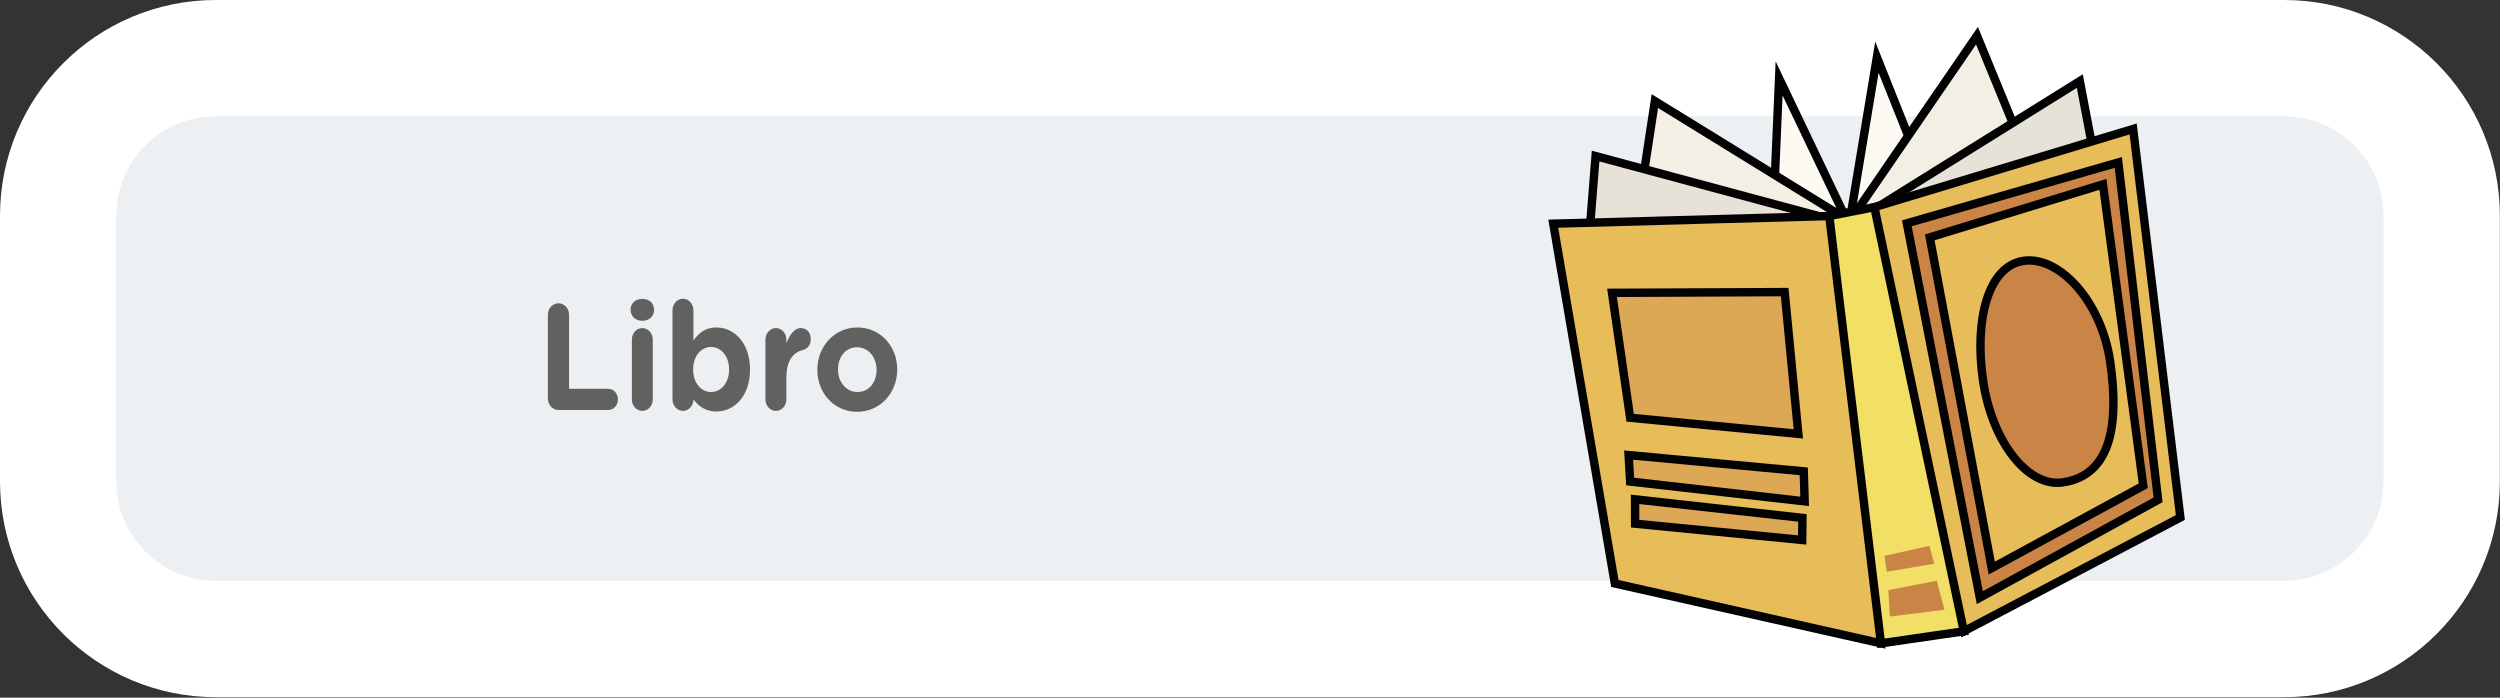 <?xml version="1.0" encoding="utf-8"?>
<!-- Generator: Adobe Illustrator 25.4.1, SVG Export Plug-In . SVG Version: 6.00 Build 0)  -->
<svg version="1.1" id="Capa_1" xmlns="http://www.w3.org/2000/svg" xmlns:xlink="http://www.w3.org/1999/xlink" x="0px" y="0px"
	 viewBox="0 0 215 60" enable-background="new 0 0 215 60" xml:space="preserve">
<rect x="0" y="0" width="215" height="60" fill="#333333" stroke="none"/>
<g>
	<path fill="#ECF0F2" d="M18.559,54.956C11.083,54.956,5,48.873,5,41.396V18.559C5,11.083,11.083,5,18.559,5h177.87
		c7.477,0,13.56,6.083,13.56,13.56v22.837c0,7.477-6.083,13.56-13.56,13.56H18.559z"/>
	<g>
		<path fill="#FFFFFF" d="M196.429,10c4.72,0,8.56,3.84,8.56,8.56v22.837c0,4.72-3.84,8.56-8.56,8.56H18.56
			c-4.72,0-8.56-3.84-8.56-8.56V18.56c0-4.72,3.84-8.56,8.56-8.56H196.429 M196.429,0H18.56C8.309,0,0,8.309,0,18.56v22.837
			c0,10.25,8.309,18.56,18.56,18.56h177.869c10.25,0,18.56-8.309,18.56-18.56V18.56C214.989,8.309,206.679,0,196.429,0L196.429,0z"
			/>
	</g>
</g>
<g>
	<g>
		<path fill="#616160" d="M47.117,27.083c0-0.56,0.402-1.001,0.911-1.001s0.912,0.441,0.912,1.001v6.356h3.374
			c0.462,0,0.829,0.403,0.829,0.91c0,0.508-0.367,0.91-0.829,0.91h-4.286c-0.509,0-0.911-0.441-0.911-1.001V27.083z"/>
		<path fill="#616160" d="M54.234,26.628c0-0.572,0.438-0.923,1.007-0.923s1.007,0.351,1.007,0.923v0.025
			c0,0.572-0.438,0.937-1.007,0.937s-1.007-0.364-1.007-0.937V26.628z M54.34,29.202c0-0.547,0.403-0.988,0.9-0.988
			s0.899,0.441,0.899,0.988v5.147c0,0.546-0.402,0.988-0.899,0.988s-0.9-0.442-0.9-0.988V29.202z"/>
		<path fill="#616160" d="M57.834,26.679c0-0.546,0.403-0.988,0.9-0.988s0.9,0.442,0.9,0.988v2.613
			c0.438-0.65,1.041-1.131,1.977-1.131c1.48,0,2.89,1.273,2.89,3.601v0.026c0,2.327-1.386,3.601-2.89,3.601
			c-0.959,0-1.551-0.48-1.977-1.04v0.014c0,0.532-0.403,0.975-0.9,0.975s-0.9-0.442-0.9-0.988V26.679z M62.701,31.789v-0.026
			c0-1.157-0.711-1.924-1.551-1.924c-0.841,0-1.54,0.767-1.54,1.924v0.026c0,1.157,0.699,1.924,1.54,1.924
			C61.99,33.713,62.701,32.959,62.701,31.789z"/>
		<path fill="#616160" d="M65.828,29.202c0-0.547,0.403-0.988,0.9-0.988s0.9,0.441,0.9,0.988v0.312c0.26-0.676,0.687-1.3,1.219-1.3
			c0.557,0,0.877,0.403,0.877,0.962c0,0.52-0.309,0.832-0.676,0.923c-0.911,0.234-1.42,1.001-1.42,2.405v1.846
			c0,0.546-0.403,0.988-0.9,0.988s-0.9-0.442-0.9-0.988V29.202z"/>
		<path fill="#616160" d="M70.293,31.814v-0.025c0-2.002,1.469-3.627,3.446-3.627c1.965,0,3.422,1.599,3.422,3.601v0.026
			c0,2.002-1.469,3.627-3.446,3.627C71.75,35.416,70.293,33.817,70.293,31.814z M75.384,31.814v-0.025
			c0-1.027-0.675-1.924-1.67-1.924c-1.029,0-1.646,0.87-1.646,1.897v0.026c0,1.026,0.675,1.924,1.67,1.924
			C74.769,33.713,75.384,32.842,75.384,31.814z"/>
	</g>
</g>
<g>
	<g>
		<g>
			<path fill="#FDFAF3" stroke="#020203" stroke-width="0.723" stroke-miterlimit="10" d="M153.003,6.741l5.878,12.308l-6.445,0.937
				L153.003,6.741z"/>
			<path fill="#FDFAF3" stroke="#020203" stroke-width="0.723" stroke-miterlimit="10" d="M159.076,19.021l2.338-14.101
				l5.182,13.008L159.076,19.021z"/>
			<path fill="#F3EFE4" stroke="#020203" stroke-width="0.723" stroke-miterlimit="10" d="M140.327,21.746l1.991-13.053
				l16.758,10.328L140.327,21.746z"/>
			<path fill="#E6E2D7" stroke="#020203" stroke-width="0.723" stroke-miterlimit="10" d="M158.393,19.12l-21.171-5.697
				l-0.704,8.878L158.393,19.12z"/>
			<path fill="#F3EFE4" stroke="#020203" stroke-width="0.723" stroke-miterlimit="10" d="M159.076,19.021L170.02,3.07l5.56,13.551
				L159.076,19.021z"/>
			<path fill="#E6E2D7" stroke="#020203" stroke-width="0.723" stroke-miterlimit="10" d="M159.662,18.935L178.864,6.97l1.697,8.927
				L159.662,18.935z"/>
		</g>
		<g>
			<path fill="#E6BD58" stroke="#020203" stroke-width="0.723" stroke-miterlimit="10" d="M168.89,54.29l18.621-9.787l-4.06-33.414
				l-22.257,6.726l2.348,18.206L168.89,54.29z"/>
			<path fill="#E6BD58" stroke="#020203" stroke-width="0.723" stroke-miterlimit="10" d="M138.876,50.178l22.886,5.149
				l-0.941-19.508l-3.504-17.241l-23.737,0.659L138.876,50.178z"/>
			<path fill="#F2DF65" stroke="#020203" stroke-width="0.723" stroke-miterlimit="10" d="M161.762,55.327l7.129-1.036
				l-7.696-36.475l-3.878,0.763L161.762,55.327z"/>
		</g>
		<g>
			<path fill="#CA8446" stroke="#020203" stroke-width="0.723" stroke-miterlimit="10" d="M163.989,19.204l6.276,32.194l15.33-8.411
				l-3.421-29.019L163.989,19.204z M184.322,41.776l-13.031,7.08l-5.331-28.442l14.893-4.558L184.322,41.776z"/>
			<path fill="#CA8446" stroke="#020203" stroke-width="0.723" stroke-miterlimit="10" d="M181.477,31.121
				c0.768,5.285,0.122,9.755-4.077,10.365c-3.02,0.439-6.092-3.49-6.86-8.775c-0.768-5.285,0.471-9.841,3.491-10.28
				S180.709,25.835,181.477,31.121z"/>
		</g>
		<g>
			<path fill="#DDA856" stroke="#020203" stroke-width="0.723" stroke-miterlimit="10" d="M138.632,25.184l14.849-0.065
				l1.174,12.194l-14.462-1.388L138.632,25.184z"/>
			<path fill="#DDA856" stroke="#020203" stroke-width="0.723" stroke-miterlimit="10" d="M140.062,39.136l15.062,1.4l0.076,2.582
				l-15.007-1.707L140.062,39.136z"/>
			<path fill="#DDA856" stroke="#020203" stroke-width="0.723" stroke-miterlimit="10" d="M140.616,42.944l14.392,1.597
				l-0.023,1.898l-14.364-1.402L140.616,42.944z"/>
		</g>
		<g>
			<path fill="#CA8446" d="M162.524,53.022l4.702-0.584l-0.662-2.496l-4.171,0.806L162.524,53.022z"/>
			<path fill="#CA8446" d="M162.263,49.171l4.087-0.694l-0.422-1.534l-3.864,0.861L162.263,49.171z"/>
		</g>
	</g>
</g>
</svg>
